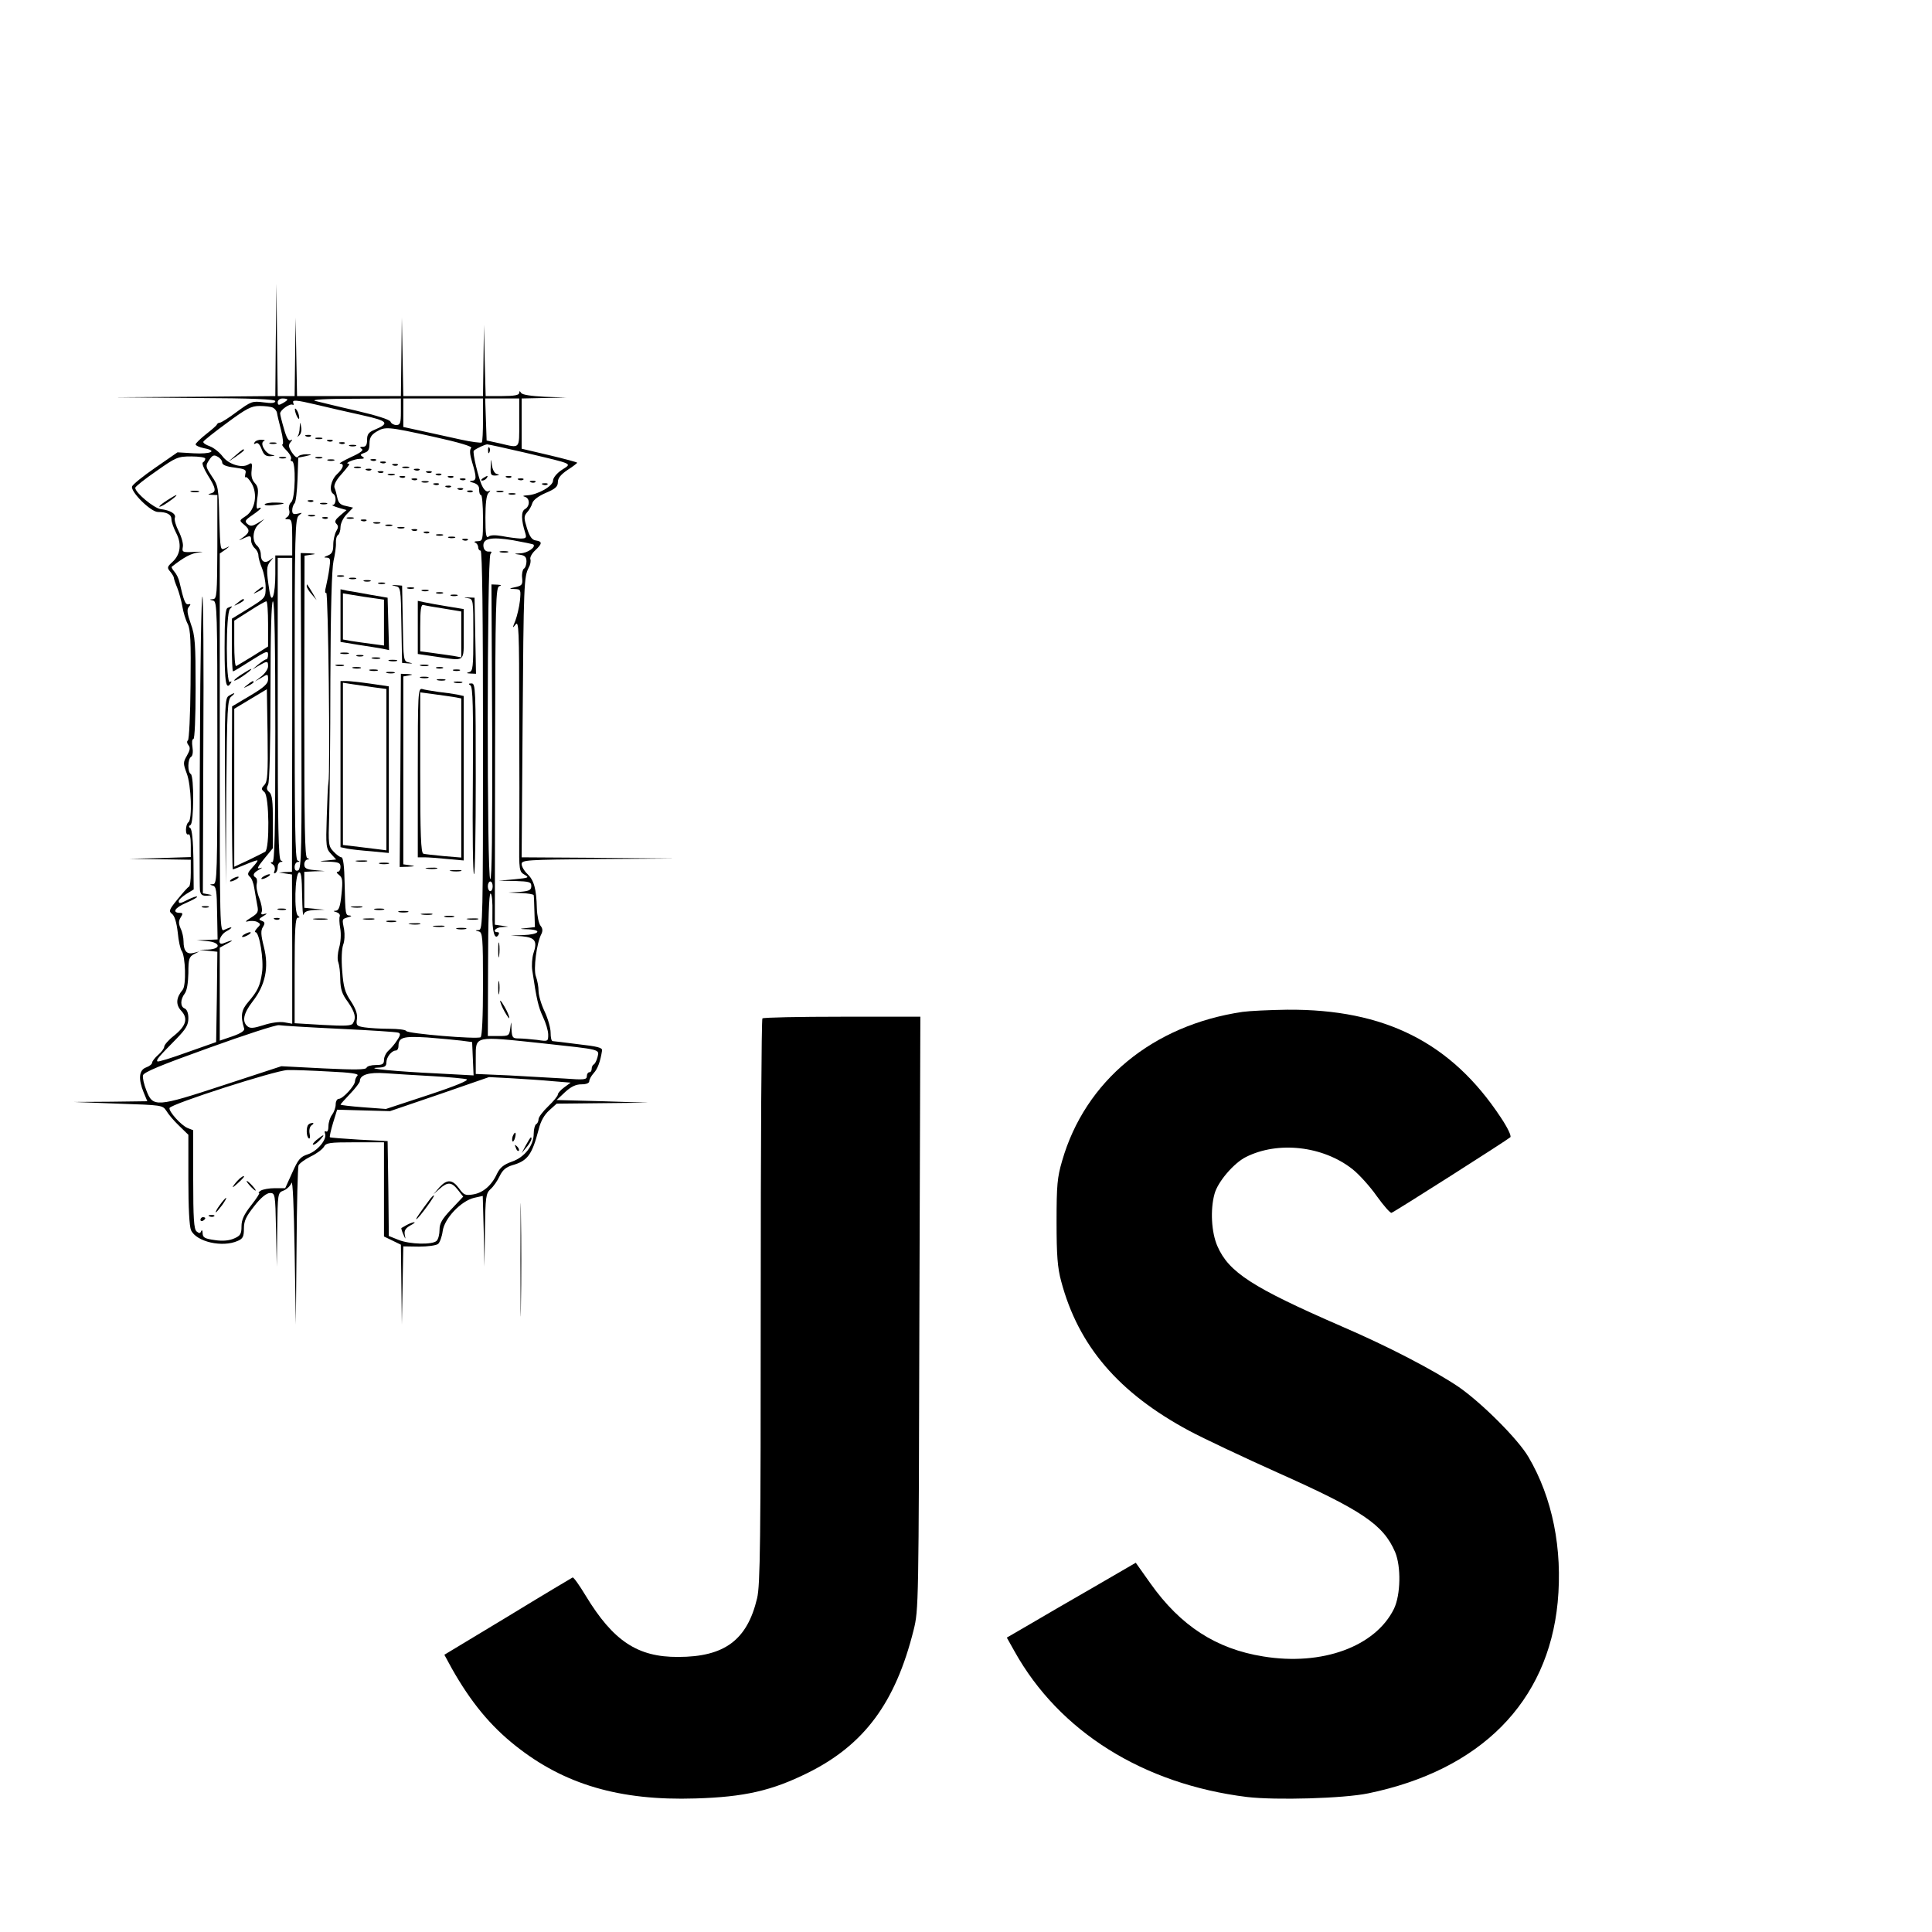 <?xml version="1.0" standalone="no"?>
<!DOCTYPE svg PUBLIC "-//W3C//DTD SVG 20010904//EN"
 "http://www.w3.org/TR/2001/REC-SVG-20010904/DTD/svg10.dtd">
<svg version="1.0" xmlns="http://www.w3.org/2000/svg"
 width="16pt" height="16pt" viewBox="0 0 16 16"
 preserveAspectRatio="xMidYMid meet">
<g transform="translate(0,16) scale(0.002,-0.002)"
fill="#000000" stroke="none">
<path d="M1142 6593 l-2 -233 -332 -3 -333 -2 333 -3 c238 -1 332 -5 332 -13
0 -8 -15 -10 -49 -5 -46 6 -51 4 -110 -39 -33 -25 -65 -45 -70 -45 -5 0 -11
-3 -13 -8 -1 -4 -22 -22 -45 -40 -24 -19 -43 -38 -43 -42 0 -5 16 -12 35 -16
58 -11 28 -25 -43 -21 l-67 4 -91 -63 c-51 -35 -94 -70 -97 -78 -8 -21 77
-106 107 -106 37 0 56 -10 56 -31 0 -11 9 -35 19 -55 24 -45 19 -90 -15 -121
-22 -20 -23 -24 -9 -40 8 -10 15 -21 15 -26 0 -4 6 -22 14 -41 7 -18 17 -53
21 -77 4 -24 14 -57 22 -72 12 -23 14 -73 12 -253 -1 -124 -6 -227 -11 -230
-5 -3 -4 -12 2 -19 9 -11 7 -21 -6 -44 -16 -28 -16 -32 -1 -73 19 -48 24 -193
7 -203 -5 -3 -10 -17 -10 -31 0 -14 4 -22 10 -19 6 4 10 -13 10 -44 l0 -50
-127 -4 -128 -3 128 -2 127 -2 0 -54 c0 -30 -3 -56 -8 -58 -4 -1 -25 -25 -47
-52 -35 -43 -37 -49 -23 -60 11 -8 19 -35 24 -77 3 -35 11 -69 16 -76 16 -21
20 -144 4 -162 -27 -32 -29 -61 -6 -86 30 -32 21 -63 -30 -104 -22 -17 -40
-38 -40 -45 0 -7 -11 -22 -25 -34 -14 -12 -25 -27 -25 -32 0 -6 -11 -15 -25
-20 -30 -11 -33 -48 -10 -104 l15 -36 -152 -2 -153 -1 184 -7 c182 -6 184 -6
200 -30 8 -14 32 -42 53 -62 l38 -37 0 -185 c0 -117 4 -194 11 -210 22 -48
130 -73 194 -44 21 9 25 18 25 51 0 32 9 50 43 93 27 35 50 53 64 54 22 0 23
-2 26 -152 l3 -153 2 153 c2 151 2 153 26 162 13 5 28 19 33 32 5 14 10 -100
13 -282 l5 -305 3 322 c1 177 5 328 8 337 3 8 26 25 50 37 24 11 49 30 55 40
9 17 22 19 129 19 l120 0 0 -195 0 -195 35 -17 35 -17 2 -165 2 -166 3 162 3
162 65 -1 c36 0 71 5 79 11 7 6 16 30 19 53 7 53 76 125 130 138 l36 8 4 -147
3 -146 2 151 c2 139 4 152 23 170 12 10 29 35 38 54 12 25 26 37 52 45 64 18
82 43 110 150 8 33 23 59 43 77 l31 28 190 2 190 2 -190 6 -190 5 35 33 c24
22 44 32 67 32 21 0 33 5 33 13 0 7 8 22 18 33 17 18 28 49 35 94 2 12 -19 17
-98 26 -55 7 -103 13 -107 13 -5 1 -8 16 -8 35 0 19 -11 58 -25 88 -14 29 -25
67 -25 85 0 17 -5 44 -11 60 -11 29 3 139 23 176 6 13 5 23 -4 34 -7 9 -14 41
-15 72 -2 81 -12 116 -39 142 -13 12 -24 31 -24 41 0 17 19 18 318 21 l317 2
-317 3 -318 2 4 553 c4 581 6 609 25 646 7 12 10 28 7 36 -2 7 6 23 20 36 30
28 30 37 3 41 -16 2 -26 16 -37 51 -13 42 -13 49 0 65 9 9 19 27 22 38 4 14
26 30 56 43 40 17 50 26 50 45 0 16 12 31 40 50 22 14 40 28 40 30 0 2 -52 16
-115 31 l-115 27 0 104 0 104 93 2 92 2 -90 3 c-55 3 -92 8 -97 16 -6 9 -8 9
-8 0 0 -9 -21 -13 -70 -13 l-69 0 -4 148 -3 147 -2 -147 -2 -148 -165 0 -165
0 -3 163 -3 162 -2 -162 -2 -163 -215 0 -215 0 -3 163 -3 162 -2 -162 -2 -163
-35 0 -35 0 -3 233 -2 232 -3 -232z m48 -248 c0 -2 -9 -9 -20 -15 -16 -9 -20
-8 -20 5 0 8 9 15 20 15 11 0 20 -2 20 -5z m313 -65 c104 -23 112 -33 47 -60
-24 -10 -30 -19 -30 -41 0 -21 -5 -29 -17 -29 -13 0 -15 -2 -5 -9 9 -5 -5 -16
-45 -34 -32 -15 -52 -27 -45 -27 19 0 14 -19 -13 -44 -25 -24 -34 -69 -15 -81
14 -9 12 -45 -2 -46 -7 0 3 -5 22 -11 l35 -10 -27 -23 c-20 -17 -24 -25 -15
-34 9 -9 8 -16 -1 -31 -6 -11 -12 -36 -12 -55 0 -28 -5 -38 -22 -45 -18 -7
-19 -9 -5 -9 15 -1 16 -7 11 -43 -3 -24 -10 -58 -14 -76 -5 -19 -5 -30 1 -27
8 6 17 -747 9 -785 -2 -8 -5 -73 -7 -144 -4 -121 -3 -130 18 -152 l21 -23 -38
-4 c-37 -3 -37 -4 9 -5 40 -2 47 -5 47 -22 0 -11 -5 -20 -12 -20 -6 0 -4 -6 6
-13 14 -11 16 -22 10 -80 -5 -51 -11 -67 -23 -68 -13 -1 -12 -2 2 -6 10 -3 16
-10 14 -17 -3 -6 -2 -29 2 -51 4 -23 2 -57 -5 -80 -6 -22 -8 -49 -3 -60 4 -11
8 -43 8 -71 1 -40 7 -60 31 -92 30 -43 36 -67 21 -90 -6 -10 -34 -11 -124 -6
l-117 7 0 218 c0 169 3 219 13 219 9 0 9 2 1 8 -17 10 -13 174 4 179 9 4 12
-20 13 -94 1 -54 3 -90 6 -80 3 12 16 17 46 19 l42 1 -42 4 -43 4 0 75 0 74
43 2 42 1 -42 4 c-35 3 -43 8 -43 24 0 10 6 19 13 20 9 0 9 2 -1 6 -10 4 -12
131 -12 628 l1 624 27 4 c23 3 21 4 -8 6 l-35 1 3 -654 c2 -576 0 -654 -13
-660 -10 -4 -15 1 -15 14 0 11 6 20 13 21 9 0 9 2 -1 6 -10 4 -12 152 -12 710
0 657 2 707 18 719 15 12 15 12 -5 7 -18 -4 -23 -1 -23 14 0 10 4 23 10 29 5
5 10 50 12 99 l3 90 30 6 c30 7 30 7 3 8 -15 0 -30 -4 -34 -10 -4 -7 -13 0
-25 17 -14 22 -16 31 -6 43 9 11 9 13 0 8 -8 -5 -17 11 -27 47 -9 30 -16 59
-16 64 0 14 41 43 52 36 4 -3 5 1 2 9 -4 12 13 11 93 -8 54 -13 142 -33 196
-45z m157 15 c0 -47 -3 -55 -19 -55 -10 0 -21 6 -24 14 -4 9 -59 26 -144 46
-76 17 -151 36 -168 40 -19 5 43 9 163 9 l192 1 0 -55z m340 -33 c0 -49 -2
-91 -5 -94 -3 -3 -43 2 -88 12 -45 10 -117 26 -159 35 l-78 17 0 59 0 59 165
0 165 0 0 -88z m150 -12 c0 -112 5 -106 -80 -86 l-55 12 -3 87 -3 87 71 0 70
0 0 -100z m-1020 62 c8 -4 16 -14 17 -22 1 -8 9 -41 17 -72 8 -32 10 -58 6
-58 -5 0 2 -11 16 -25 14 -14 22 -30 19 -35 -3 -6 -1 -10 4 -10 17 0 14 -155
-3 -169 -8 -7 -12 -21 -9 -32 4 -12 0 -25 -8 -30 -11 -7 -10 -9 4 -9 15 0 17
-10 17 -75 l0 -75 -35 0 -35 0 0 -77 c0 -86 -15 -130 -24 -72 -14 89 -13 104
3 124 15 18 15 19 -1 6 -22 -16 -38 -6 -38 23 0 13 -7 29 -15 36 -23 19 -19
69 8 91 l22 20 -28 -17 c-22 -13 -30 -14 -42 -4 -13 11 -11 16 20 37 19 13 35
26 35 29 0 3 -5 2 -11 -1 -7 -5 -8 7 -4 39 6 37 4 51 -10 66 -12 13 -16 30
-13 53 3 30 1 33 -13 24 -27 -17 -83 0 -108 34 -13 17 -36 35 -52 41 -17 6
-29 14 -27 19 2 5 46 40 98 78 81 60 101 70 135 70 22 0 47 -3 55 -7z m663
-120 c113 -25 164 -41 158 -47 -7 -7 -6 -26 4 -59 19 -63 19 -76 -2 -77 -12
-1 -9 -4 7 -8 17 -5 25 -14 24 -29 0 -12 3 -22 8 -22 4 0 8 -43 8 -95 0 -92
-1 -95 -22 -96 -13 0 -17 -3 -10 -6 6 -2 12 -11 12 -19 0 -8 5 -14 10 -14 7 0
10 -268 10 -785 0 -741 -1 -785 -17 -786 -17 -1 -17 -2 0 -6 15 -4 17 -23 17
-218 0 -138 -4 -216 -10 -220 -15 -9 -304 15 -308 26 -2 5 -34 9 -70 9 -37 0
-83 3 -103 6 -32 5 -35 8 -31 35 3 20 -5 42 -25 73 -25 37 -31 59 -36 126 -4
47 -2 91 4 108 6 15 7 43 4 62 -9 46 -10 44 17 52 13 3 16 6 7 7 -19 1 -19 1
-22 133 -1 69 -6 108 -13 108 -6 0 -21 11 -33 24 -21 22 -22 30 -18 147 2 68
5 323 5 566 1 293 6 458 13 490 6 26 11 60 10 75 -1 15 3 29 9 33 5 3 10 18
10 33 0 14 11 38 26 53 l26 27 -30 7 c-22 4 -31 13 -35 33 -3 15 -8 34 -12 43
-3 9 5 27 20 45 41 47 46 54 38 54 -20 1 25 20 47 20 18 0 21 3 11 9 -11 7 -9
10 8 16 16 5 21 14 21 38 0 24 7 36 28 49 37 22 45 22 235 -20z m384 -67 c205
-49 191 -43 149 -71 -21 -14 -36 -33 -36 -44 0 -23 -64 -59 -107 -61 -17 -1
-21 -3 -10 -6 22 -6 22 -39 1 -51 -17 -9 -16 -46 1 -99 6 -20 4 -23 -21 -23
-16 1 -49 5 -74 10 -29 5 -49 5 -57 -2 -10 -8 -13 9 -13 79 0 57 4 94 13 102
9 10 9 12 0 7 -7 -4 -18 4 -26 21 -15 28 -42 142 -35 147 12 10 45 25 55 26 6
0 78 -16 160 -35z m-1257 -40 c0 -10 17 -17 51 -21 44 -6 50 -9 45 -26 -2 -11
-2 -17 1 -14 4 3 14 -8 24 -24 27 -44 16 -110 -22 -136 -29 -19 -29 -19 -9
-36 26 -21 25 -32 -2 -52 -23 -16 -23 -16 -1 -6 30 14 33 13 33 -9 0 -10 7
-24 15 -31 8 -7 15 -20 15 -30 0 -10 7 -34 15 -53 8 -20 15 -56 15 -79 0 -43
-1 -44 -70 -87 l-70 -43 0 -109 c0 -60 2 -109 5 -109 3 0 36 20 75 45 62 39
70 42 70 25 0 -11 -3 -20 -7 -20 -5 0 -19 -10 -33 -21 l-25 -21 27 16 c35 20
38 20 38 -3 0 -11 -12 -29 -27 -41 l-28 -22 28 16 c26 16 27 16 27 -7 0 -18
-16 -33 -75 -68 l-74 -44 -1 -337 c0 -186 2 -338 4 -338 2 0 26 9 52 20 26 11
48 19 50 17 2 -2 -8 -15 -21 -29 -20 -22 -22 -28 -11 -38 8 -6 16 -27 19 -48
3 -20 9 -51 12 -69 6 -29 4 -34 -26 -53 -23 -14 -26 -19 -12 -15 13 3 30 2 39
-3 14 -8 14 -10 -1 -25 -9 -10 -12 -17 -7 -17 16 0 35 -115 27 -167 -8 -56
-18 -76 -57 -122 -29 -33 -33 -58 -17 -110 3 -9 -14 -20 -48 -32 l-53 -18 0
193 0 192 33 18 c29 15 20 15 -18 0 -28 -11 -17 34 13 50 15 8 23 15 19 16 -5
0 -17 -5 -28 -10 -19 -11 -19 1 -19 773 l0 785 23 16 c21 16 21 16 0 6 -21
-10 -21 -9 -25 123 -3 126 -4 136 -31 175 -26 40 -27 43 -11 67 13 20 20 23
35 14 10 -5 19 -16 19 -24z m-70 16 c0 -6 -4 -12 -10 -16 -5 -3 4 -26 20 -52
34 -54 37 -70 13 -76 -14 -4 -13 -5 4 -6 l23 -1 0 -215 c-1 -196 -2 -215 -18
-216 -16 -1 -16 -2 1 -6 16 -4 17 -41 17 -589 0 -549 -1 -584 -17 -585 -16 -1
-16 -2 -2 -6 14 -3 17 -21 18 -114 l2 -109 -43 -2 -43 -1 43 -4 c55 -5 59 -32
5 -35 l-38 -1 38 -4 37 -4 -2 -187 -3 -187 -119 -42 c-66 -24 -121 -41 -124
-38 -6 6 4 18 77 92 41 42 51 59 51 87 0 21 -6 36 -15 40 -19 7 -19 37 0 62 9
12 14 43 15 85 0 58 3 67 23 78 l22 11 -24 -6 c-27 -7 -41 8 -41 48 0 15 -5
39 -12 53 -9 21 -9 31 0 46 10 15 9 19 -2 19 -35 0 -23 21 24 41 28 12 49 24
46 26 -2 3 -18 -3 -35 -11 -35 -18 -41 -19 -41 -7 0 5 14 18 31 29 l31 19 -1
124 c-1 74 -6 126 -13 130 -7 4 -7 9 1 13 14 9 15 202 1 211 -14 8 -13 62 1
71 7 4 9 21 6 40 -3 19 -2 34 4 34 5 0 9 86 9 210 0 184 -2 218 -20 267 -15
43 -17 60 -8 70 9 11 8 13 -2 11 -12 -3 -19 13 -37 92 -3 14 -12 33 -21 43 -8
9 -13 19 -11 20 52 41 81 56 114 60 22 2 15 3 -16 2 -53 -3 -56 -2 -52 20 3
12 -5 41 -17 65 -12 23 -19 48 -16 56 6 16 -18 31 -59 36 -28 4 -105 68 -105
88 0 5 39 36 87 69 82 58 90 61 145 61 32 0 58 -4 58 -9z m1359 -356 c10 -11
-25 -35 -53 -36 -30 -2 -30 -2 -3 -6 21 -3 27 -10 27 -28 0 -13 -5 -27 -11
-30 -5 -4 -9 -21 -7 -38 3 -28 -1 -32 -27 -38 -29 -6 -29 -7 -4 -8 26 -1 26
-3 22 -48 -3 -27 -12 -64 -19 -83 -13 -31 -12 -33 1 -16 13 18 15 -21 15 -365
1 -211 1 -446 0 -521 -1 -133 0 -137 22 -150 21 -12 18 -13 -42 -19 l-65 -6
68 -1 c59 -2 67 -4 67 -21 0 -16 -8 -21 -47 -24 l-48 -3 53 -2 c28 -1 52 -5
52 -9 1 -5 2 -36 3 -70 l2 -62 -35 -4 c-32 -3 -32 -4 8 -5 60 -3 43 -22 -21
-24 l-52 -2 47 -3 c54 -5 64 -20 47 -70 -6 -19 -8 -51 -5 -71 18 -121 25 -151
44 -192 12 -25 22 -58 22 -74 0 -28 0 -29 -46 -22 -26 3 -60 6 -75 6 -26 0
-29 3 -31 38 -1 36 -1 36 -5 5 -4 -32 -6 -33 -49 -33 l-44 0 1 295 c0 183 4
295 10 295 6 0 9 -34 8 -81 -2 -76 10 -115 25 -90 4 6 2 11 -3 11 -25 0 -9 20
17 21 l27 2 -28 4 -28 4 1 699 c1 645 3 699 18 703 11 3 8 5 -8 6 l-25 1 3
-610 c1 -412 -1 -610 -8 -610 -14 0 -14 1329 1 1346 7 9 5 11 -8 10 -11 0 -19
7 -21 20 -5 35 31 42 122 27 44 -8 83 -16 85 -18z m-999 -705 l-1 -650 -27 -1
-27 -2 27 -4 27 -4 1 -309 0 -309 -34 6 c-20 3 -55 -2 -85 -12 -41 -13 -55
-14 -66 -5 -24 20 -17 54 21 103 53 68 68 141 47 225 -13 51 -14 69 -4 84 9
15 8 20 -5 25 -14 5 -13 8 7 20 15 9 17 12 5 9 -13 -5 -17 -2 -12 9 3 9 -2 34
-10 55 -9 22 -14 49 -11 60 3 11 1 23 -4 26 -15 9 -10 20 14 33 14 8 16 10 3
6 -14 -4 -9 6 18 39 l36 44 0 110 c0 84 -3 112 -15 122 -11 9 -12 17 -5 30 6
11 10 167 10 389 0 241 4 371 10 371 7 0 10 -187 10 -540 0 -425 -3 -540 -12
-540 -9 0 -9 -3 1 -9 8 -5 11 -16 8 -26 -4 -9 -3 -14 3 -10 6 3 10 15 10 26 0
10 6 19 13 20 9 0 9 2 0 6 -10 4 -13 139 -13 629 l0 624 30 0 30 0 0 -650z
m-100 376 l0 -93 -62 -39 c-34 -21 -66 -40 -70 -42 -5 -2 -8 39 -8 92 l0 96
63 40 c34 22 65 40 70 40 4 0 7 -42 7 -94z m-15 -666 c-14 -15 -14 -18 0 -30
20 -16 22 -234 3 -247 -7 -4 -39 -20 -70 -35 l-58 -27 0 327 0 327 68 41 67
40 3 -189 c2 -160 0 -193 -13 -207z m945 -420 c0 -11 -4 -20 -10 -20 -5 0 -10
9 -10 20 0 11 5 20 10 20 6 0 10 -9 10 -20z m-635 -590 c127 -6 236 -13 244
-16 10 -3 10 -10 -5 -32 -9 -15 -26 -34 -36 -43 -10 -9 -18 -26 -18 -38 0 -17
-6 -21 -34 -21 -19 0 -36 -5 -38 -11 -3 -9 -50 -9 -178 -3 l-175 9 -238 -78
c-280 -92 -294 -93 -321 -22 -10 25 -16 52 -14 62 2 13 75 43 273 114 149 54
279 96 290 94 11 -2 124 -9 250 -15z m505 -49 l45 -6 3 -69 3 -69 -148 8
c-170 8 -307 21 -250 24 30 1 37 5 37 22 0 22 22 49 39 49 6 0 11 8 11 18 0
37 19 42 120 36 52 -4 115 -10 140 -13z m335 -11 c248 -27 237 -24 229 -58 -4
-15 -11 -28 -16 -30 -4 -2 -8 -10 -8 -18 0 -8 -4 -14 -10 -14 -5 0 -10 -7 -10
-16 0 -15 -11 -16 -92 -10 -51 3 -155 9 -230 13 l-138 6 0 68 c0 91 -8 89 275
59z m-882 -117 c89 -4 125 -9 117 -17 -5 -5 -10 -16 -10 -23 0 -18 -50 -73
-67 -73 -7 0 -13 -10 -13 -23 0 -13 -7 -32 -15 -43 -8 -10 -15 -32 -15 -47 0
-16 -4 -26 -10 -22 -6 3 -7 -1 -4 -9 9 -24 -32 -73 -72 -86 -31 -10 -40 -22
-64 -76 l-29 -64 -43 0 c-24 0 -50 -5 -58 -10 -8 -5 -12 -10 -7 -10 4 0 -11
-23 -33 -51 -30 -38 -40 -60 -40 -87 0 -32 -5 -39 -30 -50 -20 -9 -47 -12 -80
-7 -42 6 -50 10 -51 28 0 12 -3 16 -6 9 -4 -10 -8 -10 -19 -1 -11 9 -14 53
-14 215 l0 204 -23 9 c-27 11 -79 69 -75 83 6 17 439 156 488 157 25 1 103 -2
173 -6z m427 -19 c69 -4 133 -10 142 -13 12 -4 -46 -28 -158 -65 l-176 -58
-94 7 c-52 4 -94 9 -94 11 0 2 18 22 40 45 22 23 40 47 40 52 0 26 36 38 105
33 39 -3 126 -8 195 -12z m499 -21 l74 -6 -26 -19 c-15 -11 -27 -24 -27 -30 0
-6 -18 -28 -40 -49 -22 -21 -40 -45 -40 -53 0 -8 -4 -18 -10 -21 -5 -3 -10
-21 -10 -39 0 -50 -38 -98 -90 -116 -34 -12 -49 -24 -62 -50 -22 -49 -59 -80
-100 -86 -31 -5 -38 -2 -57 25 -28 38 -50 39 -82 4 l-24 -28 26 23 c33 29 49
28 75 -5 l22 -28 -49 -52 c-39 -41 -49 -59 -49 -85 0 -19 -5 -39 -12 -46 -17
-17 -111 -15 -158 4 l-40 16 -2 197 -3 196 -118 6 c-65 4 -120 8 -121 10 -2 2
4 29 13 59 l17 55 109 -3 110 -3 205 70 205 71 95 -5 c52 -3 128 -8 169 -12z"/>
<path d="M1221 6305 c1 -19 18 -51 18 -35 0 8 -4 22 -9 30 -5 8 -9 11 -9 5z"/>
<path d="M1241 6230 c0 -15 -4 -30 -8 -36 -5 -5 -2 -4 5 2 8 6 12 22 9 35 -4
24 -4 24 -6 -1z"/>
<path d="M1268 6193 c7 -3 16 -2 19 1 4 3 -2 6 -13 5 -11 0 -14 -3 -6 -6z"/>
<path d="M1308 6183 c6 -2 18 -2 25 0 6 3 1 5 -13 5 -14 0 -19 -2 -12 -5z"/>
<path d="M1358 6173 c7 -3 16 -2 19 1 4 3 -2 6 -13 5 -11 0 -14 -3 -6 -6z"/>
<path d="M1408 6163 c7 -3 16 -2 19 1 4 3 -2 6 -13 5 -11 0 -14 -3 -6 -6z"/>
<path d="M1448 6153 c6 -2 18 -2 25 0 6 3 1 5 -13 5 -14 0 -19 -2 -12 -5z"/>
<path d="M1308 6103 c6 -2 18 -2 25 0 6 3 1 5 -13 5 -14 0 -19 -2 -12 -5z"/>
<path d="M1358 6093 c6 -2 18 -2 25 0 6 3 1 5 -13 5 -14 0 -19 -2 -12 -5z"/>
<path d="M1278 5923 c7 -3 16 -2 19 1 4 3 -2 6 -13 5 -11 0 -14 -3 -6 -6z"/>
<path d="M1328 5913 c6 -2 18 -2 25 0 6 3 1 5 -13 5 -14 0 -19 -2 -12 -5z"/>
<path d="M1278 5863 c6 -2 18 -2 25 0 6 3 1 5 -13 5 -14 0 -19 -2 -12 -5z"/>
<path d="M1338 5853 c7 -3 16 -2 19 1 4 3 -2 6 -13 5 -11 0 -14 -3 -6 -6z"/>
<path d="M1270 5573 c0 -6 9 -21 21 -34 l20 -24 -17 30 c-24 39 -24 40 -24 28z"/>
<path d="M1303 4193 c15 -2 37 -2 50 0 12 2 0 4 -28 4 -27 0 -38 -2 -22 -4z"/>
<path d="M1054 6168 c-4 -7 -3 -8 5 -4 8 5 16 -3 24 -23 9 -24 17 -31 37 -30
21 2 22 2 4 6 -26 5 -50 49 -31 57 7 2 2 5 -10 5 -12 1 -25 -4 -29 -11z"/>
<path d="M1118 6163 c6 -2 18 -2 25 0 6 3 1 5 -13 5 -14 0 -19 -2 -12 -5z"/>
<path d="M975 6114 l-30 -26 33 22 c17 12 32 23 32 26 0 7 -4 5 -35 -22z"/>
<path d="M1158 6103 c6 -2 18 -2 25 0 6 3 1 5 -13 5 -14 0 -19 -2 -12 -5z"/>
<path d="M1096 5912 c-2 -4 12 -6 32 -4 56 5 62 10 15 11 -23 1 -44 -3 -47 -7z"/>
<path d="M1538 6093 c7 -3 16 -2 19 1 4 3 -2 6 -13 5 -11 0 -14 -3 -6 -6z"/>
<path d="M1578 6083 c7 -3 16 -2 19 1 4 3 -2 6 -13 5 -11 0 -14 -3 -6 -6z"/>
<path d="M1628 6073 c7 -3 16 -2 19 1 4 3 -2 6 -13 5 -11 0 -14 -3 -6 -6z"/>
<path d="M1468 6063 c6 -2 18 -2 25 0 6 3 1 5 -13 5 -14 0 -19 -2 -12 -5z"/>
<path d="M1668 6063 c6 -2 18 -2 25 0 6 3 1 5 -13 5 -14 0 -19 -2 -12 -5z"/>
<path d="M1518 6053 c7 -3 16 -2 19 1 4 3 -2 6 -13 5 -11 0 -14 -3 -6 -6z"/>
<path d="M1718 6053 c7 -3 16 -2 19 1 4 3 -2 6 -13 5 -11 0 -14 -3 -6 -6z"/>
<path d="M1568 6043 c7 -3 16 -2 19 1 4 3 -2 6 -13 5 -11 0 -14 -3 -6 -6z"/>
<path d="M1768 6043 c7 -3 16 -2 19 1 4 3 -2 6 -13 5 -11 0 -14 -3 -6 -6z"/>
<path d="M1608 6033 c6 -2 18 -2 25 0 6 3 1 5 -13 5 -14 0 -19 -2 -12 -5z"/>
<path d="M1808 6033 c7 -3 16 -2 19 1 4 3 -2 6 -13 5 -11 0 -14 -3 -6 -6z"/>
<path d="M1658 6023 c7 -3 16 -2 19 1 4 3 -2 6 -13 5 -11 0 -14 -3 -6 -6z"/>
<path d="M1858 6023 c7 -3 16 -2 19 1 4 3 -2 6 -13 5 -11 0 -14 -3 -6 -6z"/>
<path d="M1708 6013 c7 -3 16 -2 19 1 4 3 -2 6 -13 5 -11 0 -14 -3 -6 -6z"/>
<path d="M1908 6013 c7 -3 16 -2 19 1 4 3 -2 6 -13 5 -11 0 -14 -3 -6 -6z"/>
<path d="M1748 6003 c6 -2 18 -2 25 0 6 3 1 5 -13 5 -14 0 -19 -2 -12 -5z"/>
<path d="M1798 5993 c7 -3 16 -2 19 1 4 3 -2 6 -13 5 -11 0 -14 -3 -6 -6z"/>
<path d="M1848 5983 c7 -3 16 -2 19 1 4 3 -2 6 -13 5 -11 0 -14 -3 -6 -6z"/>
<path d="M1898 5973 c7 -3 16 -2 19 1 4 3 -2 6 -13 5 -11 0 -14 -3 -6 -6z"/>
<path d="M1938 5963 c7 -3 16 -2 19 1 4 3 -2 6 -13 5 -11 0 -14 -3 -6 -6z"/>
<path d="M1438 5853 c6 -2 18 -2 25 0 6 3 1 5 -13 5 -14 0 -19 -2 -12 -5z"/>
<path d="M1498 5843 c7 -3 16 -2 19 1 4 3 -2 6 -13 5 -11 0 -14 -3 -6 -6z"/>
<path d="M1548 5833 c6 -2 18 -2 25 0 6 3 1 5 -13 5 -14 0 -19 -2 -12 -5z"/>
<path d="M1598 5823 c6 -2 18 -2 25 0 6 3 1 5 -13 5 -14 0 -19 -2 -12 -5z"/>
<path d="M1648 5813 c6 -2 18 -2 25 0 6 3 1 5 -13 5 -14 0 -19 -2 -12 -5z"/>
<path d="M1708 5803 c7 -3 16 -2 19 1 4 3 -2 6 -13 5 -11 0 -14 -3 -6 -6z"/>
<path d="M1758 5793 c7 -3 16 -2 19 1 4 3 -2 6 -13 5 -11 0 -14 -3 -6 -6z"/>
<path d="M1808 5783 c6 -2 18 -2 25 0 6 3 1 5 -13 5 -14 0 -19 -2 -12 -5z"/>
<path d="M1858 5773 c6 -2 18 -2 25 0 6 3 1 5 -13 5 -14 0 -19 -2 -12 -5z"/>
<path d="M1918 5763 c7 -3 16 -2 19 1 4 3 -2 6 -13 5 -11 0 -14 -3 -6 -6z"/>
<path d="M1398 5613 c6 -2 18 -2 25 0 6 3 1 5 -13 5 -14 0 -19 -2 -12 -5z"/>
<path d="M1448 5603 c6 -2 18 -2 25 0 6 3 1 5 -13 5 -14 0 -19 -2 -12 -5z"/>
<path d="M1508 5593 c6 -2 18 -2 25 0 6 3 1 5 -13 5 -14 0 -19 -2 -12 -5z"/>
<path d="M1568 5583 c6 -2 18 -2 25 0 6 3 1 5 -13 5 -14 0 -19 -2 -12 -5z"/>
<path d="M1637 5573 c22 -4 23 -8 25 -161 l3 -157 25 -2 c22 -1 22 -1 3 4 -22
4 -23 8 -25 161 l-3 157 -25 2 c-22 1 -22 1 -3 -4z"/>
<path d="M1688 5563 c6 -2 18 -2 25 0 6 3 1 5 -13 5 -14 0 -19 -2 -12 -5z"/>
<path d="M1410 5451 l0 -109 73 -12 c39 -6 85 -13 100 -16 l28 -6 -3 109 -3
108 -70 12 c-38 7 -82 15 -97 17 l-28 6 0 -109z m138 72 l42 -6 0 -95 0 -95
-52 7 c-29 4 -68 9 -85 12 l-33 6 0 95 0 96 43 -7 c23 -4 61 -10 85 -13z"/>
<path d="M1748 5553 c6 -2 18 -2 25 0 6 3 1 5 -13 5 -14 0 -19 -2 -12 -5z"/>
<path d="M1808 5543 c6 -2 18 -2 25 0 6 3 1 5 -13 5 -14 0 -19 -2 -12 -5z"/>
<path d="M1868 5533 c6 -2 18 -2 25 0 6 3 1 5 -13 5 -14 0 -19 -2 -12 -5z"/>
<path d="M1938 5523 c22 -4 22 -7 22 -153 0 -133 -2 -149 -17 -153 -14 -4 -12
-5 5 -6 l23 -1 -3 158 -3 157 -25 1 c-22 1 -22 0 -2 -3z"/>
<path d="M1730 5402 l0 -110 75 -11 c125 -18 115 -27 115 93 l0 104 -67 11
c-38 6 -80 14 -95 17 l-28 6 0 -110z m108 78 l72 -12 0 -95 0 -95 -32 6 c-18
3 -57 8 -85 12 l-53 7 0 98 c0 74 3 97 13 94 6 -2 45 -9 85 -15z"/>
<path d="M1413 5293 c9 -2 23 -2 30 0 6 3 -1 5 -18 5 -16 0 -22 -2 -12 -5z"/>
<path d="M1478 5283 c6 -2 18 -2 25 0 6 3 1 5 -13 5 -14 0 -19 -2 -12 -5z"/>
<path d="M1543 5273 c9 -2 23 -2 30 0 6 3 -1 5 -18 5 -16 0 -22 -2 -12 -5z"/>
<path d="M1613 5263 c9 -2 23 -2 30 0 6 3 -1 5 -18 5 -16 0 -22 -2 -12 -5z"/>
<path d="M1393 5243 c9 -2 23 -2 30 0 6 3 -1 5 -18 5 -16 0 -22 -2 -12 -5z"/>
<path d="M1743 5243 c9 -2 23 -2 30 0 6 3 -1 5 -18 5 -16 0 -22 -2 -12 -5z"/>
<path d="M1463 5233 c9 -2 23 -2 30 0 6 3 -1 5 -18 5 -16 0 -22 -2 -12 -5z"/>
<path d="M1808 5233 c6 -2 18 -2 25 0 6 3 1 5 -13 5 -14 0 -19 -2 -12 -5z"/>
<path d="M1533 5223 c9 -2 23 -2 30 0 6 3 -1 5 -18 5 -16 0 -22 -2 -12 -5z"/>
<path d="M1878 5223 c6 -2 18 -2 25 0 6 3 1 5 -13 5 -14 0 -19 -2 -12 -5z"/>
<path d="M1603 5213 c9 -2 23 -2 30 0 6 3 -1 5 -18 5 -16 0 -22 -2 -12 -5z"/>
<path d="M1658 4810 l-3 -400 35 1 c30 2 31 3 8 6 l-28 4 0 389 0 389 23 4
c19 4 18 4 -5 6 l-28 1 -2 -400z"/>
<path d="M1743 5193 c9 -2 23 -2 30 0 6 3 -1 5 -18 5 -16 0 -22 -2 -12 -5z"/>
<path d="M1813 5183 c9 -2 23 -2 30 0 6 3 -1 5 -18 5 -16 0 -22 -2 -12 -5z"/>
<path d="M1410 4836 l0 -344 28 -6 c15 -3 60 -8 100 -11 l72 -7 0 345 0 345
-75 11 c-42 6 -87 11 -100 11 l-25 0 0 -344z m138 318 l52 -7 0 -334 0 -334
-47 6 c-27 3 -67 8 -90 11 l-43 5 0 336 0 336 38 -6 c20 -3 61 -9 90 -13z"/>
<path d="M1883 5173 c9 -2 23 -2 30 0 6 3 -1 5 -18 5 -16 0 -22 -2 -12 -5z"/>
<path d="M1948 5162 c10 -7 12 -91 10 -395 -2 -213 0 -387 5 -387 4 0 7 178 7
395 0 370 -1 395 -17 395 -13 0 -15 -2 -5 -8z"/>
<path d="M1730 4801 l0 -351 28 0 c15 0 57 -3 95 -7 l67 -6 0 341 0 340 -27 6
c-16 3 -50 8 -78 11 -27 4 -58 9 -67 12 -17 4 -18 -17 -18 -346z m148 313 l32
-6 0 -330 0 -329 -72 6 c-40 4 -79 8 -85 10 -10 3 -13 79 -13 336 l0 332 53
-7 c28 -4 67 -9 85 -12z"/>
<path d="M1478 4433 c12 -2 30 -2 40 0 9 3 -1 5 -23 4 -22 0 -30 -2 -17 -4z"/>
<path d="M1573 4423 c9 -2 25 -2 35 0 9 3 1 5 -18 5 -19 0 -27 -2 -17 -5z"/>
<path d="M1768 4403 c12 -2 30 -2 40 0 9 3 -1 5 -23 4 -22 0 -30 -2 -17 -4z"/>
<path d="M1868 4393 c12 -2 30 -2 40 0 9 3 -1 5 -23 4 -22 0 -30 -2 -17 -4z"/>
<path d="M1458 4243 c12 -2 30 -2 40 0 9 3 -1 5 -23 4 -22 0 -30 -2 -17 -4z"/>
<path d="M1553 4233 c9 -2 25 -2 35 0 9 3 1 5 -18 5 -19 0 -27 -2 -17 -5z"/>
<path d="M1653 4223 c9 -2 25 -2 35 0 9 3 1 5 -18 5 -19 0 -27 -2 -17 -5z"/>
<path d="M1748 4213 c12 -2 30 -2 40 0 9 3 -1 5 -23 4 -22 0 -30 -2 -17 -4z"/>
<path d="M1843 4203 c9 -2 25 -2 35 0 9 3 1 5 -18 5 -19 0 -27 -2 -17 -5z"/>
<path d="M1508 4193 c12 -2 30 -2 40 0 9 3 -1 5 -23 4 -22 0 -30 -2 -17 -4z"/>
<path d="M1938 4193 c12 -2 30 -2 40 0 9 3 -1 5 -23 4 -22 0 -30 -2 -17 -4z"/>
<path d="M1603 4183 c9 -2 25 -2 35 0 9 3 1 5 -18 5 -19 0 -27 -2 -17 -5z"/>
<path d="M1698 4173 c12 -2 30 -2 40 0 9 3 -1 5 -23 4 -22 0 -30 -2 -17 -4z"/>
<path d="M1798 4163 c12 -2 30 -2 40 0 9 3 -1 5 -23 4 -22 0 -30 -2 -17 -4z"/>
<path d="M1893 4153 c9 -2 25 -2 35 0 9 3 1 5 -18 5 -19 0 -27 -2 -17 -5z"/>
<path d="M2021 6134 c0 -11 3 -14 6 -6 3 7 2 16 -1 19 -3 4 -6 -2 -5 -13z"/>
<path d="M2032 6068 c-2 -34 1 -38 21 -37 15 1 17 3 5 6 -10 2 -18 17 -21 36
-4 31 -4 31 -5 -5z"/>
<path d="M2000 6020 c-9 -6 -10 -10 -3 -10 6 0 15 5 18 10 8 12 4 12 -15 0z"/>
<path d="M2098 6023 c7 -3 16 -2 19 1 4 3 -2 6 -13 5 -11 0 -14 -3 -6 -6z"/>
<path d="M2148 6013 c7 -3 16 -2 19 1 4 3 -2 6 -13 5 -11 0 -14 -3 -6 -6z"/>
<path d="M2198 6003 c7 -3 16 -2 19 1 4 3 -2 6 -13 5 -11 0 -14 -3 -6 -6z"/>
<path d="M2248 5993 c7 -3 16 -2 19 1 4 3 -2 6 -13 5 -11 0 -14 -3 -6 -6z"/>
<path d="M2058 5963 c6 -2 18 -2 25 0 6 3 1 5 -13 5 -14 0 -19 -2 -12 -5z"/>
<path d="M2108 5953 c6 -2 18 -2 25 0 6 3 1 5 -13 5 -14 0 -19 -2 -12 -5z"/>
<path d="M1064 5554 c-18 -14 -18 -15 4 -4 12 6 22 13 22 15 0 8 -5 6 -26 -11z"/>
<path d="M984 5504 c-18 -14 -18 -15 4 -4 12 6 22 13 22 15 0 8 -5 6 -26 -11z"/>
<path d="M943 5483 c-10 -3 -13 -46 -13 -164 0 -147 6 -180 26 -147 4 7 3 8
-4 4 -17 -10 -17 285 0 302 13 13 11 14 -9 5z"/>
<path d="M1003 5209 c-35 -22 -46 -37 -15 -20 22 13 58 40 52 41 -3 0 -20 -10
-37 -21z"/>
<path d="M1024 5164 c-18 -14 -18 -15 4 -4 12 6 22 13 22 15 0 8 -5 6 -26 -11z"/>
<path d="M948 5119 c-17 -9 -18 -38 -16 -397 l3 -387 2 384 c3 351 5 385 21
397 20 16 14 18 -10 3z"/>
<path d="M960 4360 c-8 -5 -10 -10 -5 -10 6 0 17 5 25 10 8 5 11 10 5 10 -5 0
-17 -5 -25 -10z"/>
<path d="M1010 4130 c-8 -5 -10 -10 -5 -10 6 0 17 5 25 10 8 5 11 10 5 10 -5
0 -17 -5 -25 -10z"/>
<path d="M793 5963 c9 -2 23 -2 30 0 6 3 -1 5 -18 5 -16 0 -22 -2 -12 -5z"/>
<path d="M693 5929 c-35 -22 -46 -37 -15 -20 22 13 58 40 52 41 -3 0 -20 -10
-37 -21z"/>
<path d="M828 4933 c-2 -329 -2 -608 0 -620 3 -18 9 -23 30 -22 24 2 24 2 4 6
l-22 4 2 615 c2 338 0 614 -4 614 -4 0 -9 -269 -10 -597z"/>
<path d="M838 4243 c6 -2 18 -2 25 0 6 3 1 5 -13 5 -14 0 -19 -2 -12 -5z"/>
<path d="M2073 5713 c9 -2 23 -2 30 0 6 3 -1 5 -18 5 -16 0 -22 -2 -12 -5z"/>
<path d="M2063 4065 c0 -27 2 -38 4 -22 2 15 2 37 0 50 -2 12 -4 0 -4 -28z"/>
<path d="M2063 3910 c0 -25 2 -35 4 -22 2 12 2 32 0 45 -2 12 -4 2 -4 -23z"/>
<path d="M2071 3855 c0 -5 8 -26 19 -45 11 -19 19 -30 19 -25 0 6 -8 26 -19
45 -11 19 -19 31 -19 25z"/>
<path d="M1090 4370 c-8 -5 -10 -10 -5 -10 6 0 17 5 25 10 8 5 11 10 5 10 -5
0 -17 -5 -25 -10z"/>
<path d="M1153 4233 c9 -2 23 -2 30 0 6 3 -1 5 -18 5 -16 0 -22 -2 -12 -5z"/>
<path d="M1138 4193 c7 -3 16 -2 19 1 4 3 -2 6 -13 5 -11 0 -14 -3 -6 -6z"/>
<path d="M1277 3343 c-10 -9 -9 -51 2 -57 4 -3 6 6 3 20 -3 16 1 30 9 35 8 5
9 9 3 9 -6 0 -14 -3 -17 -7z"/>
<path d="M1311 3280 c-13 -11 -19 -20 -14 -20 6 0 18 9 28 20 23 25 17 25 -14
0z"/>
<path d="M995 3122 c-5 -4 -17 -16 -25 -27 -11 -15 -7 -14 13 4 24 22 32 31
25 31 -2 0 -7 -4 -13 -8z"/>
<path d="M1035 3090 c10 -11 20 -20 23 -20 3 0 -3 9 -13 20 -10 11 -20 20 -23
20 -3 0 3 -9 13 -20z"/>
<path d="M910 3010 c-12 -16 -19 -30 -16 -30 2 0 14 14 26 30 12 17 19 30 16
30 -2 0 -14 -13 -26 -30z"/>
<path d="M868 2963 c7 -3 16 -2 19 1 4 3 -2 6 -13 5 -11 0 -14 -3 -6 -6z"/>
<path d="M830 2949 c0 -5 5 -7 10 -4 6 3 10 8 10 11 0 2 -4 4 -10 4 -5 0 -10
-5 -10 -11z"/>
<path d="M2123 3295 c-3 -9 -3 -18 -1 -21 3 -3 8 4 11 16 6 23 -1 27 -10 5z"/>
<path d="M2177 3257 l-17 -32 20 24 c17 20 26 41 18 41 -2 0 -11 -15 -21 -33z"/>
<path d="M2136 3247 c3 -10 9 -15 12 -12 3 3 0 11 -7 18 -10 9 -11 8 -5 -6z"/>
<path d="M1783 3038 c-43 -57 -66 -91 -58 -86 12 7 78 98 72 98 -3 0 -9 -6
-14 -12z"/>
<path d="M1685 2928 c-11 -6 -21 -12 -23 -13 -1 -1 2 -13 8 -26 10 -23 10 -23
6 -1 -3 16 3 26 22 37 15 8 23 14 17 14 -5 0 -19 -5 -30 -11z"/>
<path d="M5145 3810 c-372 -55 -652 -286 -747 -617 -20 -68 -23 -100 -23 -253
0 -138 4 -190 19 -245 71 -268 238 -463 531 -620 58 -31 223 -109 368 -174
347 -155 435 -214 484 -328 25 -60 23 -177 -5 -235 -77 -156 -297 -237 -541
-197 -195 31 -343 127 -467 302 l-61 86 -174 -101 c-96 -55 -216 -125 -267
-155 l-93 -54 32 -57 c185 -332 533 -550 963 -603 120 -14 399 -6 501 15 466
96 745 378 785 791 21 222 -22 434 -121 602 -44 75 -195 225 -289 290 -102 69
-292 168 -485 251 -370 161 -467 224 -514 332 -25 57 -30 151 -12 216 13 50
80 128 130 153 133 67 319 46 441 -50 27 -21 73 -72 101 -112 28 -39 56 -71
61 -69 11 3 476 299 492 313 5 5 -11 39 -39 81 -205 311 -481 450 -885 447
-74 -1 -157 -5 -185 -9z"/>
<path d="M3157 3783 c-4 -3 -7 -531 -7 -1172 0 -994 -2 -1175 -15 -1229 -41
-173 -135 -243 -327 -243 -168 -1 -269 66 -383 254 -26 43 -50 77 -54 75 -4
-2 -125 -74 -269 -162 l-262 -158 31 -57 c78 -138 159 -237 264 -320 201 -160
431 -228 745 -218 202 6 316 32 465 106 234 116 363 291 438 591 21 84 21 103
24 1313 l4 1227 -324 0 c-178 0 -327 -3 -330 -7z"/>
<path d="M2155 2785 c0 -209 1 -296 2 -193 2 103 2 274 0 380 -1 106 -2 22 -2
-187z"/>
</g>
</svg>

